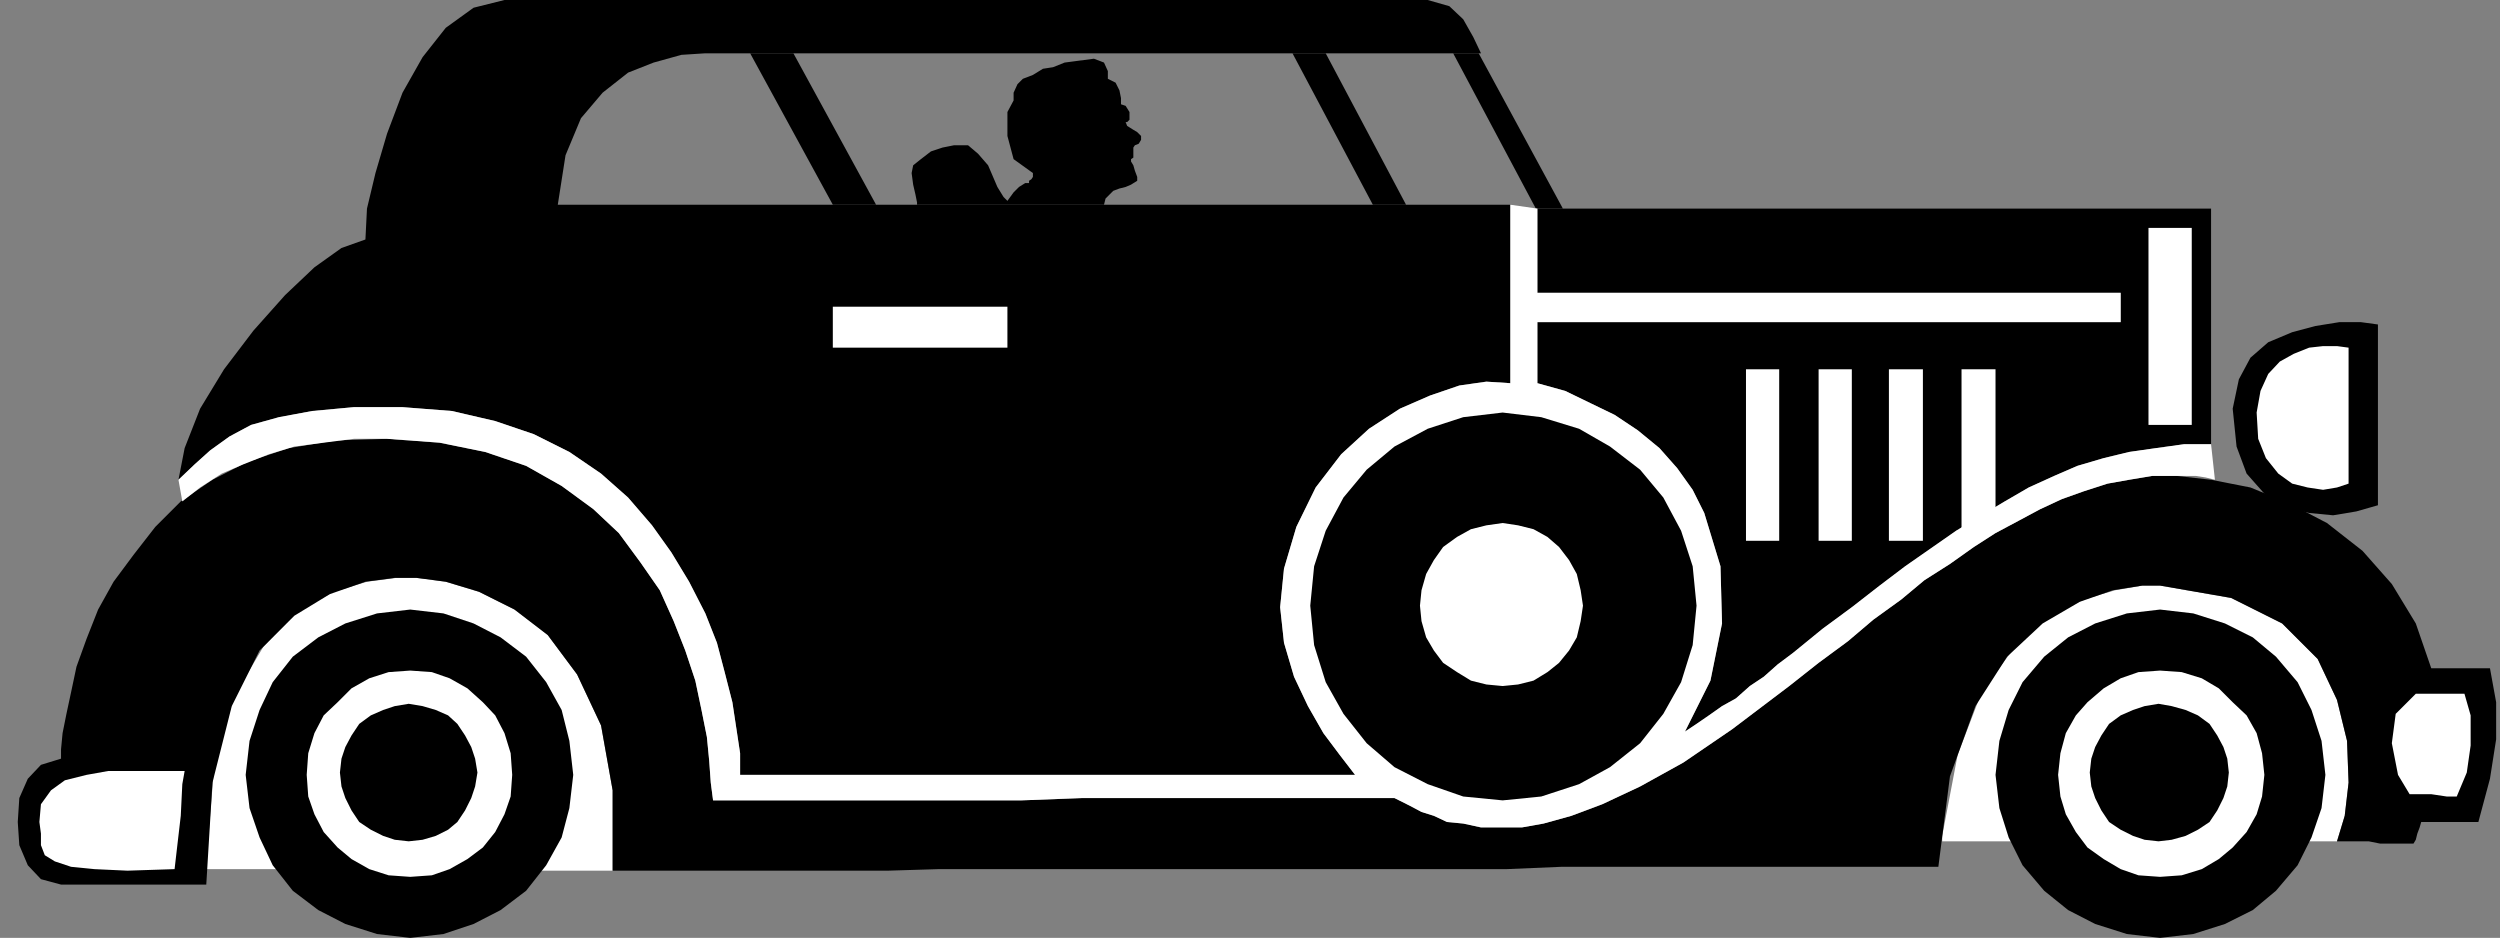 <?xml version="1.0" encoding="UTF-8" standalone="no"?>
<svg
   xmlns:ooo="http://xml.openoffice.org/svg/export"
   xmlns:dc="http://purl.org/dc/elements/1.1/"
   xmlns:cc="http://creativecommons.org/ns#"
   xmlns:rdf="http://www.w3.org/1999/02/22-rdf-syntax-ns#"
   xmlns:svg="http://www.w3.org/2000/svg"
   xmlns="http://www.w3.org/2000/svg"
   xmlns:sodipodi="http://sodipodi.sourceforge.net/DTD/sodipodi-0.dtd"
   xmlns:inkscape="http://www.inkscape.org/namespaces/inkscape"
   version="1.2"
   width="32.36mm"
   height="12.14mm"
   viewBox="0 0 3236 1214"
   preserveAspectRatio="xMidYMid"
   xml:space="preserve"
   id="svg127"
   sodipodi:docname="oldcar1.svg"
   style="fill-rule:evenodd;stroke-width:28.222;stroke-linejoin:round"
   inkscape:version="0.92.5 (2060ec1f9f, 2020-04-08)"><rect x="0" y="0" width="3236" height="1214" fill="#808080" stroke="none"/><sodipodi:namedview
   pagecolor="#ffffff"
   bordercolor="#666666"
   borderopacity="1"
   objecttolerance="10"
   gridtolerance="10"
   guidetolerance="10"
   inkscape:pageopacity="0"
   inkscape:pageshadow="2"
   inkscape:window-width="664"
   inkscape:window-height="487"
   id="namedview129"
   showgrid="false"
   inkscape:zoom="0.2102413"
   inkscape:cx="61.152757"
   inkscape:cy="22.941731"
   inkscape:window-x="0"
   inkscape:window-y="0"
   inkscape:window-maximized="0"
   inkscape:current-layer="svg127" />
 <defs
   class="ClipPathGroup"
   id="defs8">
  <clipPath
   id="presentation_clip_path"
   clipPathUnits="userSpaceOnUse">
   <rect
   x="0"
   y="0"
   width="21000"
   height="29700"
   id="rect2" />
  </clipPath>
  <clipPath
   id="presentation_clip_path_shrink"
   clipPathUnits="userSpaceOnUse">
   <rect
   x="21"
   y="29"
   width="20958"
   height="29641"
   id="rect5" />
  </clipPath>
 </defs>
 <defs
   class="TextShapeIndex"
   id="defs12">
  <g
   ooo:slide="id1"
   ooo:id-list="id3"
   id="g10" />
 </defs>
 <defs
   class="EmbeddedBulletChars"
   id="defs44">
  <g
   id="bullet-char-template-57356"
   transform="matrix(4.8828125e-4,0,0,-4.8828125e-4,0,0)">
   <path
   d="M 580,1141 1163,571 580,0 -4,571 Z"
   id="path14"
   inkscape:connector-curvature="0" />
  </g>
  <g
   id="bullet-char-template-57354"
   transform="matrix(4.8828125e-4,0,0,-4.8828125e-4,0,0)">
   <path
   d="M 8,1128 H 1137 V 0 H 8 Z"
   id="path17"
   inkscape:connector-curvature="0" />
  </g>
  <g
   id="bullet-char-template-10146"
   transform="matrix(4.8828125e-4,0,0,-4.8828125e-4,0,0)">
   <path
   d="M 174,0 602,739 174,1481 1456,739 Z M 1358,739 309,1346 659,739 Z"
   id="path20"
   inkscape:connector-curvature="0" />
  </g>
  <g
   id="bullet-char-template-10132"
   transform="matrix(4.8828125e-4,0,0,-4.8828125e-4,0,0)">
   <path
   d="M 2015,739 1276,0 H 717 l 543,543 H 174 v 393 h 1086 l -543,545 h 557 z"
   id="path23"
   inkscape:connector-curvature="0" />
  </g>
  <g
   id="bullet-char-template-10007"
   transform="matrix(4.8828125e-4,0,0,-4.8828125e-4,0,0)">
   <path
   d="m 0,-2 c -7,16 -16,29 -25,39 l 381,530 c -94,256 -141,385 -141,387 0,25 13,38 40,38 9,0 21,-2 34,-5 21,4 42,12 65,25 l 27,-13 111,-251 280,301 64,-25 24,25 c 21,-10 41,-24 62,-43 C 886,937 835,863 770,784 769,783 710,716 594,584 L 774,223 c 0,-27 -21,-55 -63,-84 l 16,-20 C 717,90 699,76 672,76 641,76 570,178 457,381 L 164,-76 c -22,-34 -53,-51 -92,-51 -42,0 -63,17 -64,51 -7,9 -10,24 -10,44 0,9 1,19 2,30 z"
   id="path26"
   inkscape:connector-curvature="0" />
  </g>
  <g
   id="bullet-char-template-10004"
   transform="matrix(4.8828125e-4,0,0,-4.8828125e-4,0,0)">
   <path
   d="M 285,-33 C 182,-33 111,30 74,156 52,228 41,333 41,471 c 0,78 14,145 41,201 34,71 87,106 158,106 53,0 88,-31 106,-94 l 23,-176 c 8,-64 28,-97 59,-98 l 735,706 c 11,11 33,17 66,17 42,0 63,-15 63,-46 V 965 c 0,-36 -10,-64 -30,-84 L 442,47 C 390,-6 338,-33 285,-33 Z"
   id="path29"
   inkscape:connector-curvature="0" />
  </g>
  <g
   id="bullet-char-template-9679"
   transform="matrix(4.8828125e-4,0,0,-4.8828125e-4,0,0)">
   <path
   d="M 813,0 C 632,0 489,54 383,161 276,268 223,411 223,592 c 0,181 53,324 160,431 106,107 249,161 430,161 179,0 323,-54 432,-161 108,-107 162,-251 162,-431 0,-180 -54,-324 -162,-431 C 1136,54 992,0 813,0 Z"
   id="path32"
   inkscape:connector-curvature="0" />
  </g>
  <g
   id="bullet-char-template-8226"
   transform="matrix(4.8828125e-4,0,0,-4.8828125e-4,0,0)">
   <path
   d="m 346,457 c -73,0 -137,26 -191,78 -54,51 -81,114 -81,188 0,73 27,136 81,188 54,52 118,78 191,78 73,0 134,-26 185,-79 51,-51 77,-114 77,-187 0,-75 -25,-137 -76,-188 -50,-52 -112,-78 -186,-78 z"
   id="path35"
   inkscape:connector-curvature="0" />
  </g>
  <g
   id="bullet-char-template-8211"
   transform="matrix(4.8828125e-4,0,0,-4.8828125e-4,0,0)">
   <path
   d="M -4,459 H 1135 V 606 H -4 Z"
   id="path38"
   inkscape:connector-curvature="0" />
  </g>
  <g
   id="bullet-char-template-61548"
   transform="matrix(4.8828125e-4,0,0,-4.8828125e-4,0,0)">
   <path
   d="m 173,740 c 0,163 58,303 173,419 116,115 255,173 419,173 163,0 302,-58 418,-173 116,-116 174,-256 174,-419 0,-163 -58,-303 -174,-418 C 1067,206 928,148 765,148 601,148 462,206 346,322 231,437 173,577 173,740 Z"
   id="path41"
   inkscape:connector-curvature="0" />
  </g>
 </defs>
 <g
   id="g49"
   transform="translate(-8882,-14243)">
  <g
   id="id2"
   class="Master_Slide">
   <g
   id="bg-id2"
   class="Background" />
   <g
   id="bo-id2"
   class="BackgroundObjects" />
  </g>
 </g>
 <g
   class="SlideGroup"
   id="g125"
   transform="translate(-8882,-14243)">
  <g
   id="g123">
   <g
   id="container-id1">
    <g
   id="id1"
   class="Slide"
   clip-path="url(#presentation_clip_path)">
     <g
   class="Page"
   id="g119">
      <g
   class="Graphic"
   id="g117">
       <g
   id="id3">
        <rect
   class="BoundingBox"
   x="8882"
   y="14243"
   width="3236"
   height="1214"
   id="rect51"
   style="fill:none;stroke:none" />
        <defs
   id="defs56">
         <clipPath
   id="clip_path_1"
   clipPathUnits="userSpaceOnUse">
          <path
   d="m 8882,14243 h 3235 v 1213 H 8882 Z"
   id="path53"
   inkscape:connector-curvature="0" />
         </clipPath>
        </defs>
        <g
   clip-path="url(#clip_path_1)"
   id="g114">
         <path
   d="m 11396,15325 20,-105 31,-81 41,-56 45,-41 46,-23 41,-12 35,-6 h 23 l 92,16 66,33 46,46 25,53 13,53 2,54 -5,43 -10,33 h -18 -23 -33 -35 -41 -41 -45 -46 -43 -44 -38 -33 -30 -21 -15 -5 z"
   id="path58"
   inkscape:connector-curvature="0"
   style="fill:#ffffff;stroke:none" />
         <path
   d="m 9149,15360 10,-122 26,-94 38,-64 43,-45 48,-26 43,-13 38,-5 h 26 l 38,5 43,13 46,23 43,33 38,51 31,66 15,84 v 104 h -13 -22 -31 -36 -40 -43 -49 l -46,-2 h -48 -43 -43 -36 -30 -26 -15 -5 z"
   id="path60"
   inkscape:connector-curvature="0"
   style="fill:#ffffff;stroke:none" />
         <path
   d="m 11678,15457 -43,-5 -41,-13 -35,-18 -31,-25 -28,-33 -18,-36 -12,-38 -5,-43 5,-44 12,-40 18,-36 28,-33 31,-25 35,-18 41,-13 43,-5 43,5 41,13 36,18 30,25 28,33 18,36 13,40 5,44 -5,43 -13,38 -18,36 -28,33 -30,25 -36,18 -41,13 z"
   id="path62"
   inkscape:connector-curvature="0"
   style="fill:#000000;stroke:none" />
         <path
   d="m 9413,15457 -43,-5 -41,-13 -35,-18 -33,-25 -26,-33 -17,-36 -13,-38 -5,-43 5,-44 13,-40 17,-36 26,-33 33,-25 35,-18 41,-13 43,-5 43,5 39,13 35,18 33,25 26,33 20,36 10,40 5,44 -5,43 -10,38 -20,36 -26,33 -33,25 -35,18 -39,13 z"
   id="path64"
   inkscape:connector-curvature="0"
   style="fill:#000000;stroke:none" />
         <path
   d="m 10837,14739 v -231 H 9604 l 10,-64 20,-48 28,-33 33,-26 33,-13 36,-10 31,-2 h 25 20 38 51 61 72 78 82 86 84 84 79 71 61 51 38 23 l -10,-21 -13,-23 -18,-17 -28,-8 h -18 -40 -56 -74 -84 -94 -99 -104 -105 -104 -96 -92 -79 -68 -49 -33 l -40,10 -36,26 -30,38 -26,46 -20,53 -15,51 -11,46 -2,40 -31,11 -35,25 -38,36 -41,46 -38,50 -31,51 -20,51 -8,41 21,-20 20,-18 25,-18 28,-15 36,-10 43,-8 54,-5 h 63 l 64,5 56,13 50,17 46,23 41,28 35,31 31,36 25,35 23,38 21,41 15,38 10,38 10,39 5,33 5,33 v 28 h 796 l -20,-26 -21,-28 -20,-35 -18,-38 -13,-44 -5,-46 5,-50 16,-54 25,-51 33,-43 36,-33 40,-26 39,-17 38,-13 35,-5 z"
   id="path66"
   inkscape:connector-curvature="0"
   style="fill:#000000;stroke:none" />
         <path
   d="m 10659,14508 -104,-196 h 43 l 104,196 z"
   id="path68"
   inkscape:connector-curvature="0"
   style="fill:#000000;stroke:none" />
         <path
   d="m 10870,14513 -107,-201 h 33 l 109,201 z"
   id="path70"
   inkscape:connector-curvature="0"
   style="fill:#000000;stroke:none" />
         <path
   d="m 9960,14508 -107,-196 h 56 l 107,196 z"
   id="path72"
   inkscape:connector-curvature="0"
   style="fill:#000000;stroke:none" />
         <path
   d="m 12016,15307 -2,7 -3,8 -2,8 -3,5 h -13 -12 -18 l -15,-3 h -16 -12 -10 -3 l 10,-33 5,-43 -2,-54 -13,-53 -25,-53 -46,-46 -66,-33 -92,-16 h -23 l -38,6 -43,15 -48,28 -46,43 -41,64 -33,91 -15,117 h -23 -30 -36 -43 -49 -53 -58 -64 -63 -69 l -71,3 h -74 -74 -76 -76 -76 -74 -76 -72 -71 -66 l -66,2 h -61 -56 -51 -48 -41 -33 -28 -20 -13 -5 v -104 l -15,-84 -31,-66 -38,-51 -43,-33 -46,-23 -43,-13 -38,-5 h -28 l -38,5 -46,16 -46,28 -45,45 -36,72 -25,99 -8,132 h -36 -33 -28 -23 -20 -20 -15 -13 l -26,-7 -17,-18 -11,-26 -2,-30 2,-31 11,-25 17,-18 26,-8 v -12 l 2,-21 5,-25 6,-28 7,-33 13,-36 15,-38 20,-36 26,-35 28,-36 33,-33 41,-28 45,-23 54,-18 61,-10 66,-2 68,5 59,12 53,18 46,26 41,30 33,31 28,38 25,36 18,40 15,38 13,39 8,38 7,35 3,31 2,28 3,23 h 25 41 53 61 69 74 76 l 79,-3 h 76 74 68 61 51 41 25 8 l 10,5 10,5 15,8 16,5 17,8 21,2 23,5 h 28 25 l 28,-5 36,-10 40,-15 49,-23 56,-31 63,-43 74,-56 38,-30 38,-28 33,-28 36,-26 30,-25 33,-21 31,-22 28,-18 30,-16 28,-15 28,-13 28,-10 31,-10 28,-5 30,-5 h 31 l 45,5 51,10 51,21 48,25 46,36 38,43 31,51 20,58 h 76 l 8,44 v 48 l -8,51 -15,56 z"
   id="path74"
   inkscape:connector-curvature="0"
   style="fill:#000000;stroke:none" />
         <path
   d="m 11960,14663 v 234 l -28,8 -30,5 -31,-3 -30,-7 -28,-18 -23,-26 -13,-35 -5,-49 8,-38 15,-28 23,-20 31,-13 30,-8 31,-5 h 28 z"
   id="path76"
   inkscape:connector-curvature="0"
   style="fill:#000000;stroke:none" />
         <path
   d="m 11063,15190 15,-10 16,-11 17,-12 18,-10 18,-16 18,-12 18,-16 20,-15 38,-31 38,-28 36,-28 33,-25 33,-23 33,-23 33,-20 30,-18 31,-18 33,-15 30,-13 34,-10 33,-8 35,-5 36,-5 h 35 v -66 -102 -97 -40 h -872 v 109 h 755 v 38 h -755 v 79 l 36,10 33,16 31,15 30,20 28,23 23,26 20,28 15,30 21,69 2,74 -15,74 z"
   id="path78"
   inkscape:connector-curvature="0"
   style="fill:#000000;stroke:none" />
         <path
   d="m 11678,15378 -28,-2 -23,-8 -22,-13 -21,-15 -15,-20 -13,-23 -7,-23 -3,-28 3,-28 7,-26 13,-23 15,-17 21,-18 22,-13 23,-8 28,-2 28,2 26,8 22,13 18,18 18,17 13,23 7,26 3,28 -3,28 -7,23 -13,23 -18,20 -18,15 -22,13 -26,8 z"
   id="path80"
   inkscape:connector-curvature="0"
   style="fill:#ffffff;stroke:none" />
         <path
   d="m 9413,15378 -28,-2 -25,-8 -23,-13 -18,-15 -18,-20 -12,-23 -8,-23 -2,-28 2,-28 8,-26 12,-23 18,-17 18,-18 23,-13 25,-8 28,-2 28,2 23,8 23,13 20,18 16,17 12,23 8,26 2,28 -2,28 -8,23 -12,23 -16,20 -20,15 -23,13 -23,8 z"
   id="path82"
   inkscape:connector-curvature="0"
   style="fill:#ffffff;stroke:none" />
         <path
   d="m 11744,14818 h -35 l -36,5 -35,5 -33,8 -34,10 -30,13 -33,15 -31,18 -30,18 -33,20 -33,23 -33,23 -33,25 -36,28 -38,28 -38,31 -20,15 -18,16 -18,12 -18,16 -18,10 -17,12 -16,11 -15,10 33,-66 15,-74 -2,-74 -21,-69 -15,-30 -20,-28 -23,-26 -28,-23 -30,-20 -31,-15 -33,-16 -36,-10 v -79 h 755 v -38 h -755 v -109 l -35,-5 v 231 l -31,-2 -35,5 -38,13 -39,17 -40,26 -36,33 -33,43 -25,51 -16,54 -5,50 5,46 13,44 18,38 20,35 21,28 20,26 h -796 v -28 l -5,-33 -5,-33 -10,-39 -10,-38 -15,-38 -21,-41 -23,-38 -25,-35 -31,-36 -35,-31 -41,-28 -46,-23 -50,-17 -56,-13 -64,-5 h -63 l -54,5 -43,8 -36,10 -28,15 -25,18 -20,18 -21,20 5,28 23,-18 28,-18 28,-12 33,-13 33,-10 38,-5 39,-5 h 43 l 68,5 59,12 53,18 46,26 41,30 33,31 28,38 25,36 18,40 15,38 13,39 8,38 7,35 3,31 2,28 3,23 h 25 41 53 61 69 74 76 l 79,-3 h 76 74 68 61 51 41 25 8 l 10,5 10,5 15,8 16,5 17,8 21,2 23,5 h 28 25 l 28,-5 36,-10 40,-15 49,-23 56,-31 63,-43 74,-56 38,-30 38,-28 33,-28 36,-26 30,-25 33,-21 31,-22 28,-18 30,-16 28,-15 28,-13 28,-10 31,-10 28,-5 30,-5 h 31 12 13 l 13,2 12,3 z"
   id="path84"
   inkscape:connector-curvature="0"
   style="fill:#ffffff;stroke:none" />
         <path
   d="m 9960,14693 v -53 h 226 v 53 z"
   id="path86"
   inkscape:connector-curvature="0"
   style="fill:#ffffff;stroke:none" />
         <path
   d="m 11663,14793 v -255 h 56 v 255 z"
   id="path88"
   inkscape:connector-curvature="0"
   style="fill:#ffffff;stroke:none" />
         <path
   d="m 11421,14928 v -207 h 44 v 181 z"
   id="path90"
   inkscape:connector-curvature="0"
   style="fill:#ffffff;stroke:none" />
         <path
   d="m 11327,14943 v -222 h 44 v 222 z"
   id="path92"
   inkscape:connector-curvature="0"
   style="fill:#ffffff;stroke:none" />
         <path
   d="m 11236,14943 v -222 h 43 v 222 z"
   id="path94"
   inkscape:connector-curvature="0"
   style="fill:#ffffff;stroke:none" />
         <path
   d="m 11142,14943 v -222 h 43 v 222 z"
   id="path96"
   inkscape:connector-curvature="0"
   style="fill:#ffffff;stroke:none" />
         <path
   d="m 12072,15141 8,28 v 39 l -5,35 -13,31 h -13 l -20,-3 h -20 -8 l -15,-25 -8,-41 5,-38 26,-26 h 15 20 21 z"
   id="path98"
   inkscape:connector-curvature="0"
   style="fill:#ffffff;stroke:none" />
         <path
   d="m 11922,14693 v 176 l -15,5 -18,3 -20,-3 -20,-5 -18,-13 -16,-20 -10,-25 -2,-34 5,-28 10,-22 15,-16 18,-10 20,-8 18,-2 h 18 z"
   id="path100"
   inkscape:connector-curvature="0"
   style="fill:#ffffff;stroke:none" />
         <path
   d="m 9121,15241 h -33 -33 -33 l -28,5 -28,7 -18,13 -13,18 -2,23 2,15 v 15 l 5,13 13,8 21,7 30,3 43,2 61,-2 3,-26 5,-43 2,-41 z"
   id="path102"
   inkscape:connector-curvature="0"
   style="fill:#ffffff;stroke:none" />
         <path
   d="m 11676,15332 -18,-2 -15,-5 -16,-8 -15,-10 -10,-15 -8,-16 -5,-15 -2,-18 2,-18 5,-15 8,-15 10,-15 15,-11 16,-7 15,-5 18,-3 17,3 18,5 16,7 15,11 10,15 8,15 5,15 2,18 -2,18 -5,15 -8,16 -10,15 -15,10 -16,8 -18,5 z"
   id="path104"
   inkscape:connector-curvature="0"
   style="fill:#000000;stroke:none" />
         <path
   d="m 9411,15332 -18,-2 -15,-5 -16,-8 -15,-10 -10,-15 -8,-16 -5,-15 -2,-18 2,-18 5,-15 8,-15 10,-15 15,-11 16,-7 15,-5 18,-3 18,3 17,5 16,7 12,11 10,15 8,15 5,15 3,18 -3,18 -5,15 -8,16 -10,15 -12,10 -16,8 -17,5 z"
   id="path106"
   inkscape:connector-curvature="0"
   style="fill:#000000;stroke:none" />
         <path
   d="m 10827,15279 -51,-5 -46,-16 -43,-22 -36,-31 -30,-38 -23,-41 -15,-48 -5,-51 5,-51 15,-46 23,-43 30,-36 36,-30 43,-23 46,-15 51,-6 50,6 49,15 40,23 39,30 30,36 23,43 15,46 5,51 -5,51 -15,48 -23,41 -30,38 -39,31 -40,22 -49,16 z"
   id="path108"
   inkscape:connector-curvature="0"
   style="fill:#000000;stroke:none" />
         <path
   d="m 10827,15131 -21,-2 -20,-5 -18,-11 -18,-12 -12,-16 -10,-17 -6,-21 -2,-20 2,-20 6,-21 10,-18 12,-17 18,-13 18,-10 20,-5 21,-3 20,3 20,5 18,10 15,13 13,17 10,18 5,21 3,20 -3,20 -5,21 -10,17 -13,16 -15,12 -18,11 -20,5 z"
   id="path110"
   inkscape:connector-curvature="0"
   style="fill:#ffffff;stroke:none" />
         <path
   d="m 10069,14508 v -3 l -2,-10 -3,-13 -2,-15 2,-10 10,-8 13,-10 15,-5 15,-3 h 18 l 13,11 13,15 12,28 8,13 5,5 v 0 l 8,-11 7,-7 8,-5 h 5 v -3 l 3,-2 2,-3 v -5 l -25,-18 -8,-30 v -31 l 8,-15 v -10 l 5,-11 7,-7 13,-5 13,-8 13,-2 15,-6 15,-2 23,-3 13,5 5,11 v 10 l 10,5 5,10 2,10 v 8 l 6,2 5,8 v 5 5 l -3,3 h -2 l 2,5 8,5 5,3 2,2 3,3 v 5 l -3,5 -5,2 -2,3 v 5 3 5 l -3,2 v 0 3 l 3,5 2,7 3,8 v 5 l -8,5 -7,3 -8,2 -8,3 -5,5 -5,5 -2,8 z"
   id="path112"
   inkscape:connector-curvature="0"
   style="fill:#000000;stroke:none" />
        </g>
       </g>
      </g>
     </g>
    </g>
   </g>
  </g>
 </g>
</svg>